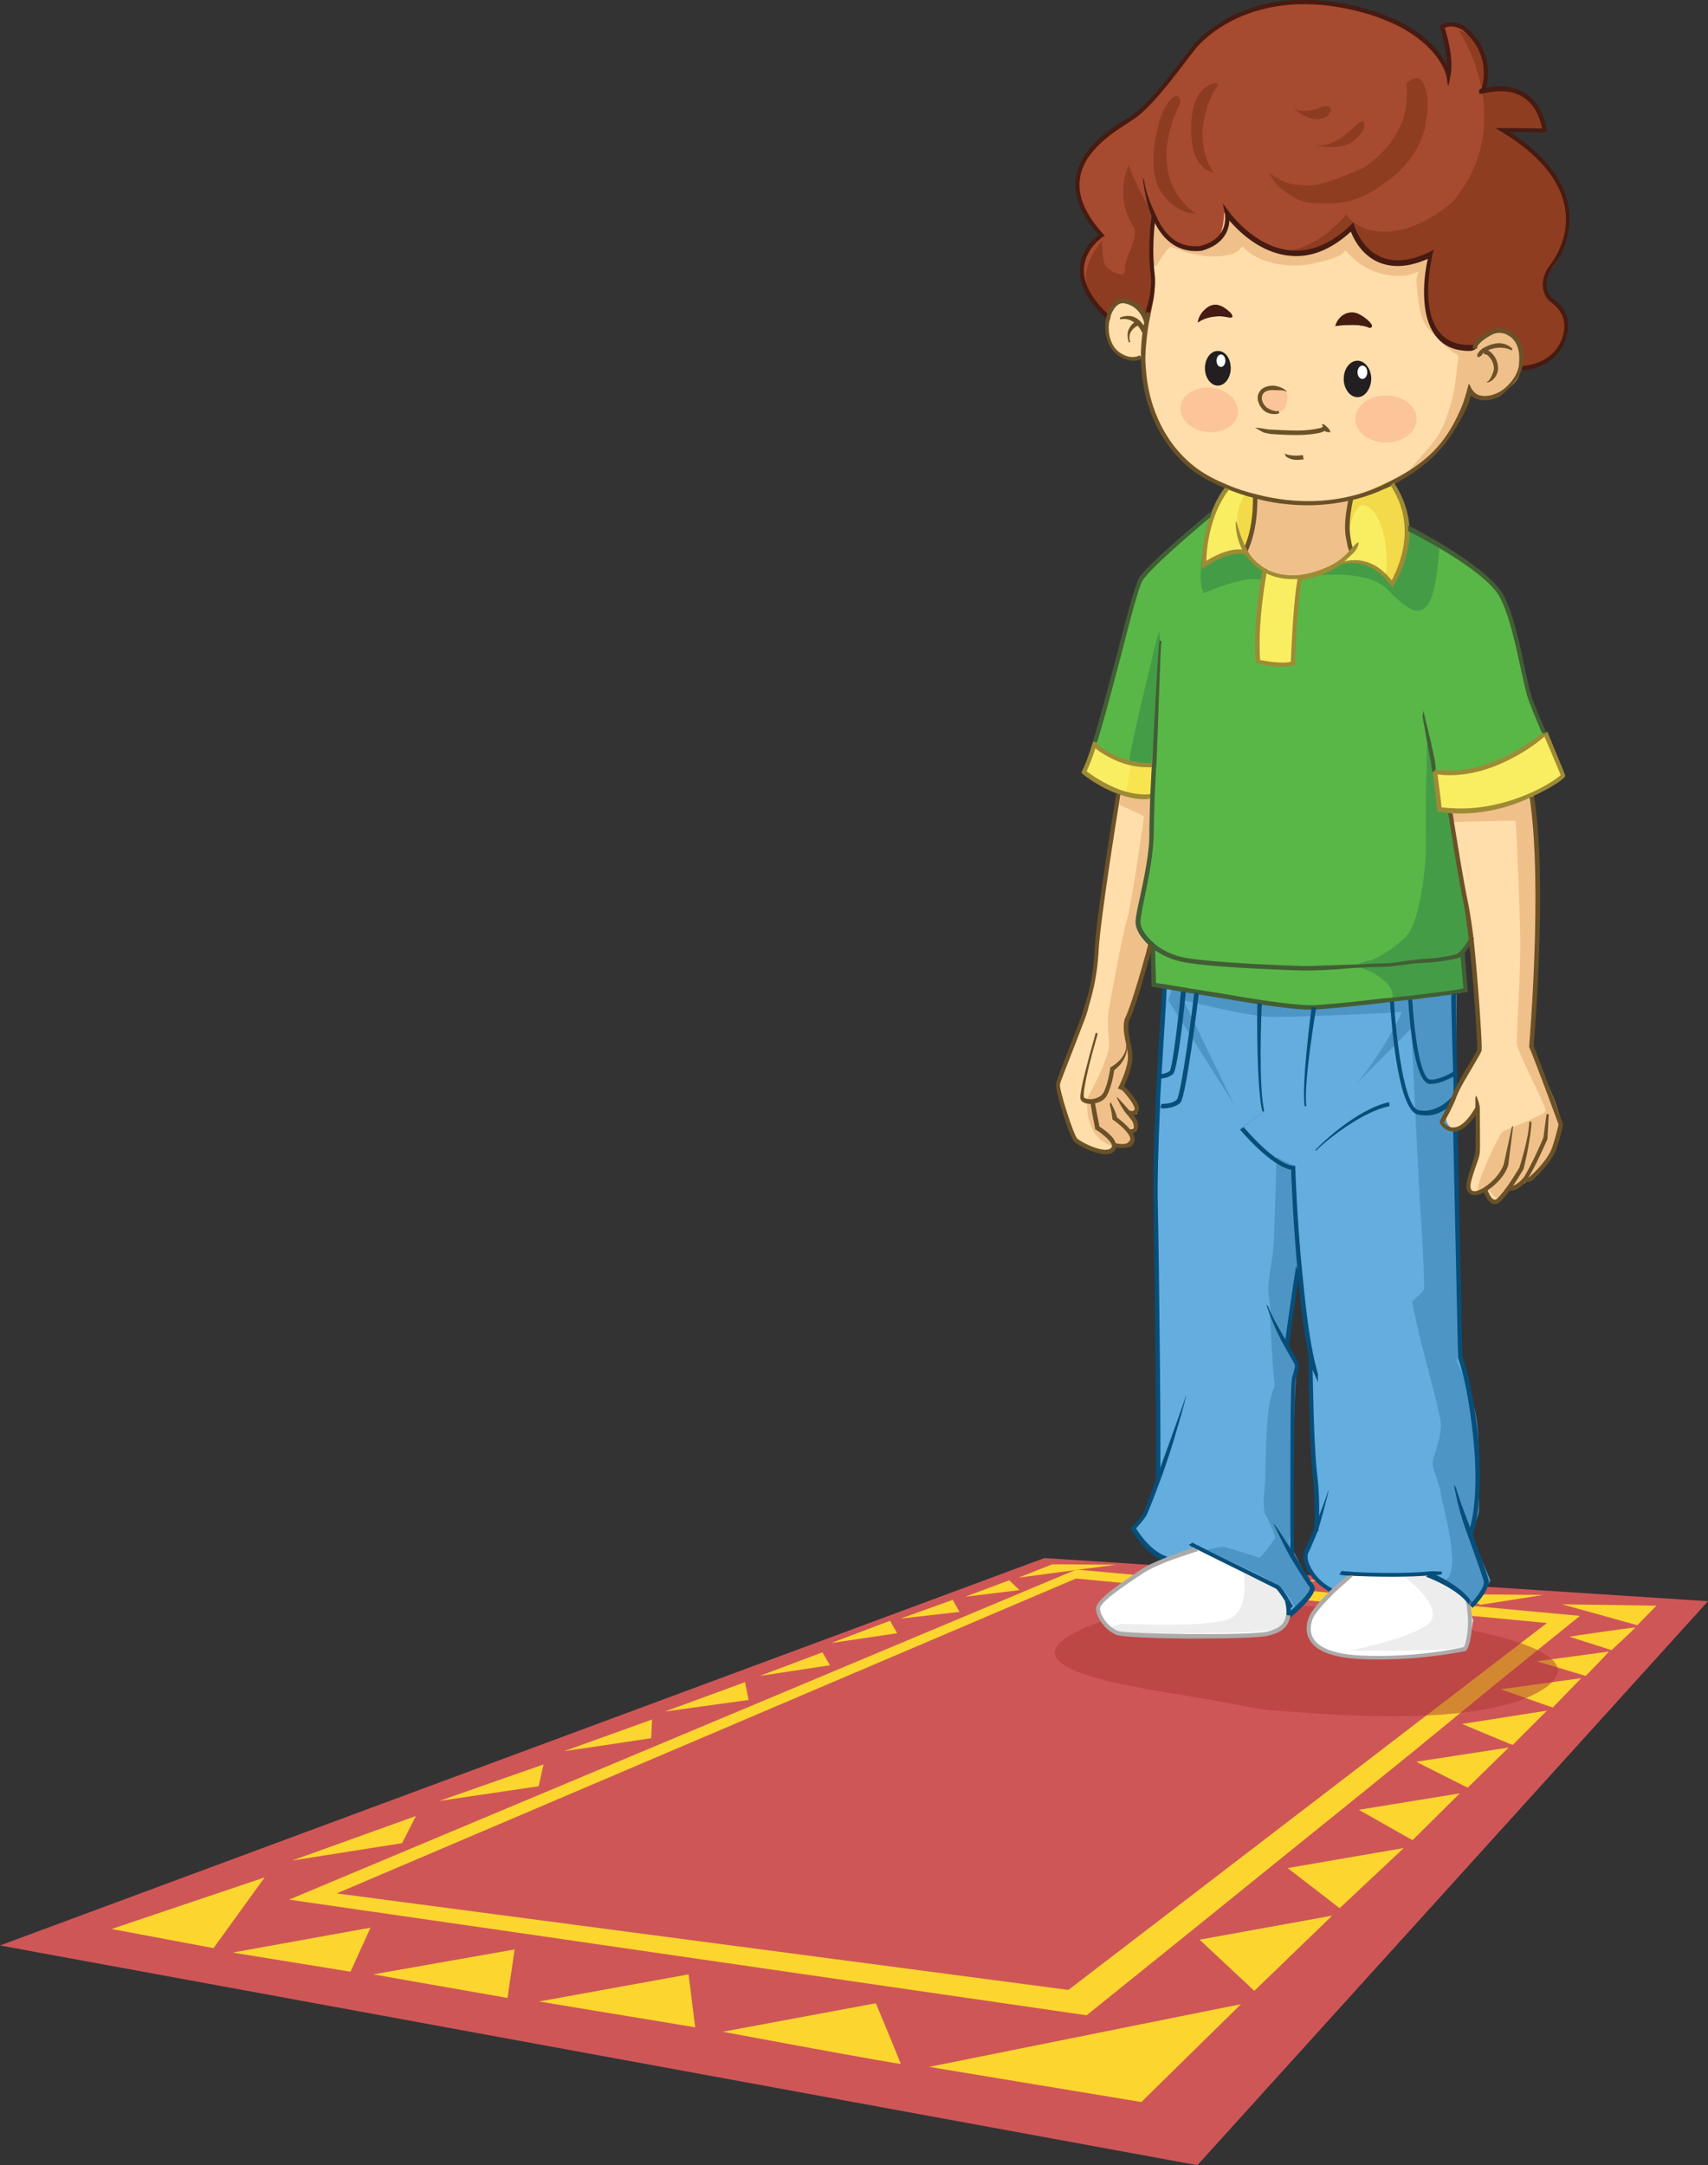 <?xml version="1.0" encoding="utf-8"?>
<!-- Generator: Adobe Illustrator 21.1.0, SVG Export Plug-In . SVG Version: 6.00 Build 0)  -->
<svg version="1.1" id="Layer_1" xmlns="http://www.w3.org/2000/svg" xmlns:xlink="http://www.w3.org/1999/xlink" x="0px" y="0px"
	 viewBox="0 0 384 486.8" style="enable-background:new 0 0 384 486.8;" xml:space="preserve">
<rect x="0" y="0" width="384" height="486.8" fill="#333333" stroke="none"/>
<style type="text/css">
	.st0{fill:#CF5657;}
	.st1{fill:#FCD62F;}
	.st2{opacity:0.5;}
	.st3{fill:#AC3734;}
	.st4{fill:#A64A30;}
	.st5{fill:#FFDEAB;}
	.st6{fill:#63ADDF;}
	.st7{fill:#59B747;}
	.st8{fill:#F9EE62;}
	.st9{fill:#FFFFFF;}
	.st10{fill:#461B12;}
	.st11{fill:#231F20;}
	.st12{fill:#F2DA4A;}
	.st13{fill:#8E3D21;}
	.st14{fill:none;stroke:#8E3D21;stroke-miterlimit:10;}
	.st15{fill:#8E3C21;}
	.st16{fill:#449D46;}
	.st17{fill:#F7E44F;}
	.st18{fill:#F0C08B;}
	.st19{fill:#4D95C4;}
	.st20{fill:#EEEDED;}
	.st21{fill:#FBC599;}
	.st22{fill:#6B5127;}
	.st23{fill:#9E8B35;}
	.st24{fill:#425E35;}
	.st25{fill:#074E7A;}
	.st26{fill:#ADAAAA;}
</style>
<g>
	<g>
		<g>
			<g id="XMLID_80_">
				<g>
					<path class="st0" d="M0,437.4l234.8-87.1L384,360L269.2,486.8L0,437.4z"/>
					<polygon class="st1" points="372.4,361 368.1,365.4 351.2,360.7 					"/>
					<path class="st1" d="M367.6,365.9c0.3,0-5.3,5.1-5.3,5.1l-9.4-3C352.8,367.9,367.2,365.9,367.6,365.9z"/>
					<path class="st1" d="M361.7,371.3c0.3-0.1-5.2,5.5-5.2,5.5l-11-3.3C345.5,373.5,361.4,371.4,361.7,371.3z"/>
					<polygon class="st1" points="355.5,377.3 349.1,383.9 348.2,383.6 337.4,379.8 					"/>
					<polygon class="st1" points="347.8,384.6 340.1,392.3 339.5,392.1 328.7,387.6 					"/>
					<polygon class="st0" points="347.8,364.9 240.2,447.4 75.7,425.7 241.9,354.9 					"/>
					<polygon class="st1" points="346.9,358.6 332.9,360.8 326.2,358.4 					"/>
					<polygon class="st1" points="339.2,392.9 330,401.9 329.1,401.5 318.4,396.1 					"/>
					<polygon class="st1" points="328.2,403.2 317.6,413.7 316.8,413.3 305.5,406.9 					"/>
					<polygon class="st1" points="320.9,356.9 307.4,358.4 301.3,356 					"/>
					<polygon class="st1" points="315.6,415.5 301.2,429 300.9,428.8 289.5,420 					"/>
					<polygon class="st1" points="299.5,430.7 282,447.6 269.7,436.1 					"/>
					<path class="st1" d="M278.9,354.9l18,0.4c-2.5,0.3-12.2,1.5-12.2,1.5L278.9,354.9z"/>
					<polygon class="st1" points="279,450.6 256.6,472.6 208.9,464.7 245.2,457.4 					"/>
					<path class="st1" d="M256.6,352.7l16.9,1.1c-0.5,0-8.1,0.8-11,1h0l-1.6-0.1L256.6,352.7z"/>
					<path class="st1" d="M260.8,354.7l1.6,0.1c-0.7,0-1.1,0.1-1.1,0.1L260.8,354.7z"/>
					<path class="st1" d="M236.6,351.7l14.3,0.1c-0.2,0-4.1,0.6-8.6,1.1l-0.3,0l-0.2,0.1c0,0,0,0,0,0c-6,0.8-12.8,1.7-12.8,1.7
						L236.6,351.7z"/>
					<polygon class="st1" points="226.9,355.3 229.2,357.5 217,359 					"/>
					<polygon class="st1" points="214.2,359.7 215.7,362.4 202.5,363.9 					"/>
					<path class="st1" d="M202.5,464c0.1,0.3-40-7.2-40-7.2l34.4-6.4C196.9,450.3,202.4,463.6,202.5,464z"/>
					<polygon class="st1" points="200.1,364.4 201.7,367.2 186.9,369.4 					"/>
					<polygon class="st1" points="184.9,371.5 186.6,374.4 170.8,376.8 					"/>
					<polygon class="st1" points="149.5,384.8 167.5,378.2 168.3,382.2 					"/>
					<polygon class="st1" points="154.8,443.9 156.3,455.8 121.2,450 					"/>
					<path class="st1" d="M146.6,386.6l-0.2,4.2c0,0-19.2,2.9-19.5,2.9L146.6,386.6z"/>
					<polygon class="st1" points="122.2,396.7 121.1,401.6 98.8,404.9 					"/>
					<polygon class="st1" points="115.7,438.3 114.1,449.2 83.9,443.9 					"/>
					<polygon class="st1" points="93.5,408.3 90.4,414.4 65.7,418.3 					"/>
					<polygon class="st1" points="83.3,433.4 78.8,443.3 52.3,439 					"/>
					<path class="st1" d="M65,427.1L241.7,353c0,0,0,0,0,0c0.2,0,0.3,0,0.5-0.1l18.6,1.7l0.5,0.2c0,0,0.4,0,1.1-0.1h0l92.8,8.6
						l-18.8,15.2L317,394.4L303.9,405l-16.1,13l-19.8,16l-23.7,19.1l-128.1-18.6l-32.5-4.7L65,427.1z M241.9,354.9L75.7,425.7
						l164.5,21.7l107.6-82.5L241.9,354.9z"/>
					<polygon class="st1" points="59.5,422.1 48,438 25.1,433.7 					"/>
				</g>
			</g>
		</g>
		<g class="st2">
			<g>
				<path class="st3" d="M326.5,365.6c1.2,0.5,34.3,5.4,20.3,14.3c-14,8.8-48.8,5.4-57.4,4.9c-8.6-0.5-8-1.2-23.6-3.7
					c-15.6-2.5-43.9-7.2-18.4-16.5c23.9-8.7,56.9-1.6,60.8-2.2C312,361.8,323.1,364.1,326.5,365.6z"/>
			</g>
		</g>
	</g>
	<g>
		<g>
			<path class="st4" d="M335.1,75c-0.7,0.4-3.3,1.8-3.5,3.3c-15.8,1.4-10-21-10-21c-14.1,6.7-17.8-6.2-17.8-6.2
				C288.5,66,275.8,48,275.8,48s1.3,5.9-5.9,7.9c-5.5,0.6-8.6-3-10.4-6.9c-0.4,2.4-0.8,8.2-0.2,12.7c0.4,3.2-0.5,6.6-1.1,8.5l0,0
				c0,0.2-0.2,0.9-0.4,2.1c-0.2-0.8-1.2-4-4.8-4.6c-1.9-0.3-3.3,1.5-3.8,3.8C236.6,60,247.6,53,247.6,53
				c-13.4-14.7,1.5-23.1,6.5-26.3c5.1-3.1,11.4-12.5,14.5-16.3c3.1-3.8,14.6-13.2,34.7-8.8C323.6,6.1,325.5,17,325.5,17
				c0.9-4.2-1.4-10.9-1.4-10.9s1.7-1.6,4.9,0.2c7.5,6,4.4,14,4.4,14l0,0.1c12.8-3,13.9,8.9,13.9,8.9c-2.8-0.1-9.4-0.1-9.4-0.1
				c21.1,12.8,14,26.6,11.1,30.3c-2.8,3.7-1.6,6.7-0.3,7.8c1.3,1.1,4.5,3.3,2.9,8.6c-2.1,6.4-9,6.8-9.6,6.8l-0.3-0.1
				c0.1-0.2,0.1-0.5,0.1-0.8c0.3-2.8-0.2-5.9-3.1-7.1C337.7,74.3,336.3,74.3,335.1,75z"/>
		</g>
		<g id="XMLID_70_">
			<g>
				<g>
					<g>
						<path class="st5" d="M349.4,258.1c-1,2.9-4.4,6.2-5.5,7.1l-0.7-0.5c-1.5,2.3-3.4,2.7-3.8,2.5l-0.3-0.2c-1.1,1.6-2.3,3-2.9,3.2
							c-1.4,0.4-2.3-2.2-2.5-2.8c-2.4,1.5-3.7,0.8-3.6-1c0.1-2.1,2-5.8,2.1-7.6c0.1-1.2,0-6.6,0-9.7c-2.1,3.5-3.9,4.7-5.2,4.8
							c-1.8,0.1-2.9-1.4-2.9-1.6c0-0.3,1.2-2,2.2-4.4c0.2-0.4,0.4-0.9,0.6-1.4c0.1-0.2,0.2-0.5,0.3-0.8c1.5-3.2,5.2-8.8,5.4-9.7
							c0.2-0.7-0.8-15.2-1.8-25c-0.3-3.1-0.7-5.7-1-7.3c-1.4-6.7-3.6-21.1-3.6-21.1l0-0.3c7.3,0.5,13.8-1.5,18.4-3.6l0.1,0.2
							c3.1,20.1-0.4,56.3-0.4,56.3c1.3,3.2,6.6,17.6,6.6,17.6S350.5,254.8,349.4,258.1z"/>
					</g>
				</g>
				<g>
					<g>
						<path class="st6" d="M331.6,323c1.7,15.5-1,21.6-1,21.6l-0.3,0.1c1.8,4.8,3.6,9.8,3.8,10.8c0.3,2-3.3,5.6-3.3,5.6l-0.5,0.1
							c0-0.5-0.1-1-0.3-1.5c-3-3.5-8.5-5.6-8.5-5.6l0-0.3c-5,0.5-13.4,0.3-17.6,0.1c-0.4,0.4-2.3,2-4.3,3.9l-0.2-0.2
							c-4.8-2.5-6.6-7.1-5.6-8.9c0.4-0.7,1.2-2.6,2.1-4.8c0.1-1.4,0.4-6.4-0.3-12.4c-0.8-7.1-1-24.6-1-24.6l0.5-0.1
							c-1.3-5.1-2.2-12.8-2.9-20.4c-1.1-12.1-1.6-23.9-1.6-23.9c-4.4-0.3-11.5-8.9-11.5-8.9l5.1-3.7c-1.3-5.5-1.1-23.2-1-24.6
							c4.6,0.7,9.7,1.3,12.2,1.2c4.4-0.2,11.3-1,15.3-1.4c0.6,0,1.3-0.1,2.2-0.2l0,0.6c0,0,1.3,23.8,5.9,24.7c4.6,1,7.1-2.3,7.1-2.3
							l0.4,0.2c-1,2.3-2.2,4.1-2.2,4.4c0,0.2,1.1,1.7,2.9,1.6c0.2,9,1.1,51.3,1.1,51.3S330.3,310.2,331.6,323z"/>
					</g>
				</g>
				<g>
					<g>
						<path class="st5" d="M269.3,72.5c2.7-1.9,6.1-1.3,6.1-1.3c2,0.4,1.7-0.1,1.4-0.7c-1.2-1.2-3.1-2.8-5.3-1.4
							C269.4,70.6,269.3,72.5,269.3,72.5z M331.7,78.3c0.2-1.5,2.8-2.9,3.5-3.3c1.2-0.7,2.6-0.7,3.8-0.1c2.9,1.3,3.4,4.3,3.1,7.1
							c0,0.3-0.1,0.5-0.1,0.8c-0.5,2-1.7,3.5-3.3,4.9c-1.6,1.4-4.3,2.3-6.3,1.6c-0.8-0.3-1.4-0.7-1.8-1.5l-0.3,0
							c-0.3,2.1-1.1,4.2-2.1,6.1c-2.2,3.8-5.7,7.5-9,10.4c-1.9,1.6-4,3.1-6.2,4.3c-0.9,0.5-1.9,1-2.8,1.4c-2.1,0.9-4.2,1.6-6.4,2.1
							c-7,1.6-14.5,1.4-21.5-0.5c-2-0.5-4-1.2-5.9-2c-1.5-0.6-2.9-1.3-4.4-2c-8.7-4.7-13.8-14.1-14.7-23.7c-0.1-1.3-0.2-2.5-0.2-3.7
							c0-3.2,0.4-6,0.8-7.9c0.2-1.1,0.4-1.9,0.4-2.1l0,0c0.6-1.9,1.5-5.3,1.1-8.5c-0.6-4.5-0.2-10.4,0.2-12.7
							c1.7,3.9,4.8,7.5,10.4,6.9c7.2-1.9,5.9-7.9,5.9-7.9s12.7,18,28.1,3.1c0,0,3.7,12.9,17.8,6.2C321.7,57.3,315.9,79.7,331.7,78.3
							z M307.9,73.7c1.7-0.1-0.9-2.5-2.7-3.2c-1.8-0.7-4.2,0.1-5,2.8C300.3,73.3,305.3,72.5,307.9,73.7z M307.7,85.1
							c0-2-1.2-3.6-2.6-3.6c-1.4,0-2.6,1.6-2.6,3.6c0,2,1.2,3.6,2.6,3.6C306.6,88.8,307.7,87.2,307.7,85.1z M276.2,82.7
							c0-1.9-1.1-3.5-2.5-3.5c-1.4,0-2.5,1.5-2.5,3.5c0,1.9,1.1,3.5,2.5,3.5C275.1,86.2,276.2,84.6,276.2,82.7z"/>
					</g>
				</g>
				<g>
					<g>
						<path class="st5" d="M245.7,247.9c-0.1,0.3,1,5.7,1,5.7s3.5,2.2,3.8,3.9c0.1,0.4,0,0.7-0.3,1c-1.7,1.7-7.2-1.1-8.3-2.1
							c-1-0.9-4.2-11.4-4-12.6c0.2-1.2,5.8-14.9,6.1-16.2c0.3-1.4,2.2-6.1,2.6-13.9c0.4-7.3,4.5-32.7,5-35.5
							c2.3,0.8,4.8,1.3,7.3,0.9c-0.1,3.5-0.2,6.3-0.2,7.9c0.1,7.5-3.1,17.7-3.1,20.4c0,1.4,1.1,3.3,3.1,5c-0.3,0.6-3.6,13.8-5.5,17
							c-0.4,2,0.1,3.9,0.4,5.8l-0.8,0.1c0.1,3.3-2.9,5.2-2.9,5.2s-0.5,3.9-1.7,5.8c-0.6,0.9-1.7,1.4-2.7,1.5L245.7,247.9z"/>
					</g>
				</g>
				<g>
					<g>
						<path class="st7" d="M347.1,165.2c0,0-11.8,10.5-24.6,8.4c0.5,3.8,1,8.5,1,8.5c0.9,0.1,1.8,0.2,2.6,0.3l0,0.3
							c0,0,2.2,14.4,3.6,21.1c0.3,1.6,0.7,4.2,1,7.3c-0.1,0.2-0.4,0.8-0.8,1.3c-0.3,0.4-0.7,1.1-1.3,1.8c-0.3,0.4-0.8,0.8-1.2,0.9
							c-1.1,0.4-5.1,1-7.8,1.1c-2.7,0.1-6.3,0.9-9.2,0.9c-2.9,0-14.6,0.7-17.6,0.6c-3-0.1-19.5-0.6-26.5-1.8c-2.9-0.5-5.3-1.7-7.1-3
							c-0.2-0.2-0.5-0.4-0.7-0.6c-2-1.7-3.1-3.6-3.1-5c0-2.6,3.2-12.9,3.1-20.4c0-1.6,0.1-4.4,0.2-7.9c0.1-2.1,0.2-4.5,0.3-7.1h0
							c-6.9,0.6-12.2-3.6-13.3-4.5c0.1-0.2,0.1-0.4,0.2-0.6c3.8-12.2,8.7-33.9,10.4-36.6c2.1-3.3,15.5-14.3,15.8-14.5l0.4,0.2
							c-1.1,2.8-2,6.6-2,11.2c0,0,5.9-4.2,9.7-2.7l0,0c0.9,1.4,2.1,2.7,4,3.7c-0.3,1.3-2.3,11.8-1.6,20.7c0,0,5.3,1.3,7.8,0.4
							c0,0,0.7-15.9,1.7-19.5v-0.1c2.8-0.3,5.6-1.2,8-2.6l0.2,0.3c0.8-0.4,7-3.6,12.5,3.9c0,0,3.6-5.5,3.4-12.5l0.3,0
							c0,0,16.8,8.5,20.8,15c3.6,6.5,5.2,19.5,6.7,23.6c0.6,1.6,1.8,4.5,3.1,7.6c0,0,0,0.1,0.1,0.2L347.1,165.2z"/>
					</g>
				</g>
				<g>
					<g>
						<path class="st6" d="M266.1,222.5c-0.1,1.8-1.9,17.9-2.8,18.7c-1,0.8-2.5,0.8-2.5,0.8h-0.1c0.5-9.6,1-17.9,1.2-20.2
							C263,222,264.5,222.2,266.1,222.5z"/>
					</g>
				</g>
				<g>
					<g>
						<path class="st8" d="M251.7,178.1c-4.6-1.6-8.1-4.5-8.1-4.5c0.7-1.3,1.5-3.5,2.4-6.2c1.1,1,6.4,5.2,13.3,4.5h0
							c-0.1,2.5-0.2,4.9-0.3,7.1C256.5,179.4,254,178.9,251.7,178.1z"/>
					</g>
				</g>
				<g>
					<g>
						<path class="st6" d="M260.8,242c0,0,1.5,0,2.5-0.8c0.9-0.8,2.6-16.8,2.8-18.7c1,0.2,2,0.3,3,0.5c-0.2,1.9-3,23.4-4.1,24.6
							c-1.1,1.3-3.9,1.1-3.9,1.1l-0.5,0C260.5,246.4,260.6,244.2,260.8,242L260.8,242z"/>
					</g>
				</g>
				<g>
					<g>
						<path class="st7" d="M261.9,221.8c-1.5-0.2-2.5-0.4-2.5-0.4s-0.2-7.9-0.2-8.2l0.2-0.3c1.8,1.4,4.2,2.6,7.1,3
							c6.9,1.2,23.5,1.8,26.5,1.8c3,0.1,14.7-0.6,17.6-0.6c2.9,0,6.5-0.9,9.2-0.9c2.7-0.1,6.6-0.7,7.8-1.1c0.4-0.1,0.9-0.5,1.2-0.9
							l0.7,8.4c0,0,0,0-1.3,0.2c-0.2,0-0.6,0.1-1.2,0.2c-2.1,0.3-6.3,0.9-10.1,1.3c-1.5,0.2-2.8,0.3-4,0.5c-0.9,0.1-1.6,0.2-2.2,0.2
							c-4,0.4-10.9,1.2-15.3,1.4c-2.5,0.1-7.6-0.5-12.2-1.2c-3.3-0.5-6.3-1-7.9-1.3c-1.4-0.2-3.7-0.6-6.2-1c-1-0.2-2-0.3-3-0.5
							C264.5,222.2,263,222,261.9,221.8z"/>
					</g>
				</g>
				<g>
					<g>
						<path class="st5" d="M252,244.3c1,1,3.9,4.2,3.5,5.3c-0.3,0.8-1,0.8-1.6,0.6c0.4,0.4,0.7,0.8,0.9,1.1c0.8,1,1.3,3.5-0.9,2.9
							l-0.1,0.1c0.6,0.7,0.9,1.4,0.8,1.9c-0.3,1.8-2.7,1.5-3.9,1.2h0c-0.3-1.7-3.8-3.9-3.8-3.9s-1.1-5.4-1-5.7l0-0.1
							c1-0.1,2.2-0.6,2.7-1.5c1.1-1.9,1.7-5.8,1.7-5.8s3-1.9,2.9-5.2l0.8-0.1c0.2,0.8,0.3,1.7,0.3,2.5
							C254,239.7,252.6,243.1,252,244.3z"/>
					</g>
				</g>
				<g>
					<g>
						<path class="st9" d="M289.7,363.2c-0.3,2.3-1.9,3.4-4.4,4.1c-3.5,0.9-31.7,0.8-34-0.1c-2.3-0.9-4.3-3.6-4.4-5.4
							c-0.1-1.8,5.6-5.6,9.6-8.2c1.5-1,3.7-2,5.8-2.8c3.6-1.4,7.1-2.5,7.1-2.5l0.1-0.2c4.5,2.4,16.9,8.3,17.7,8.8
							c0.6,0.4,1.5,1.8,2.2,3v0C289.7,361.2,289.8,362.3,289.7,363.2z"/>
					</g>
				</g>
				<g>
					<g>
						<path class="st5" d="M284.4,128.1c-1.8-1-3.1-2.4-4-3.7c-0.2-0.2-0.3-0.5-0.4-0.7c1.8-3.8,2.1-7.8,2.1-12l0-0.1
							c7,1.8,14.5,2.1,21.5,0.5l0,0.2c-0.5,2.7-1.1,5.9-0.6,8.6c0.2,0.9,0.3,2.3,0.8,3.1l0,0c-1,1.2-2.3,2.2-3.7,3.1
							c-2.4,1.4-5.2,2.3-8,2.6c-2.8,0.3-5.5-0.1-7.8-1.4C284.4,128.1,284.4,128.1,284.4,128.1z"/>
					</g>
				</g>
				<g>
					<g>
						<path class="st6" d="M269.4,348.3c0,0-3.5,1-7.1,2.5l0-0.1c-4.5-1.5-7.4-6.9-7.4-6.9s1.5-1.3,2.5-3c0.4-0.6,1.6-3.9,3.1-8
							c0.3-3.1-0.2-47.2-0.5-62.3c-0.1-5.6,0.1-13.7,0.5-21.7l0.5,0c0,0,2.8,0.2,3.9-1.1c1.1-1.3,3.9-22.7,4.1-24.6
							c2.5,0.4,4.9,0.8,6.2,1c1.6,0.3,4.6,0.8,7.9,1.3c-0.1,1.3-0.2,19,1,24.6l-5.1,3.7c0,0,7.1,8.6,11.5,8.9c0,0,0.4,11.8,1.6,23.9
							l-0.6,0c-0.7,3.6-2.3,16-2.3,16l-0.1,0c1.1,2,2.1,3.6,2.2,3.9c0.3,0.8,0.2,1.1-0.5,3.5c-0.7,2.3-0.3,38.2-0.4,40.3
							c1.8,2.9,3.6,5.7,4.2,6.4c1.2,1.3-4,5.7-5.1,6.6c0.1-0.9,0-2-0.3-3.3v0c-0.7-1.2-1.7-2.6-2.2-3c-0.8-0.5-13.2-6.5-17.7-8.8
							L269.4,348.3z"/>
					</g>
				</g>
				<g>
					<g>
						<path class="st9" d="M330.3,361.2c0.7,4.8-0.4,9-1,9.3c-0.7,0.3-11.2,2.6-23.6,2c-12.4-0.7-12.2-6.1-10.9-9.1
							c0.6-1.4,2.8-3.7,4.8-5.7c2-1.9,3.9-3.6,4.3-3.9c4.2,0.2,12.6,0.4,17.6-0.1l0,0.3c0,0,5.4,2.1,8.5,5.6
							C330.1,360.2,330.2,360.7,330.3,361.2z"/>
					</g>
				</g>
				<g>
					<g>
						<path class="st8" d="M270.7,127.1c0-4.6,0.9-8.3,2-11.2c1.3-3.5,3-5.7,3.5-6.3c1.9,0.8,3.9,1.5,5.9,2l0,0.1
							c0,4.2-0.4,8.2-2.1,12c0.1,0.2,0.3,0.5,0.4,0.7l0,0C276.6,122.9,270.7,127.1,270.7,127.1z"/>
					</g>
				</g>
				<g>
					<g>
						<path class="st8" d="M347.4,165.1c1.9,4.6,3.9,9.3,3.9,9.5c0,0.2-2.6,2.2-6.7,4.1c-4.6,2.1-11.1,4.1-18.4,3.6
							c-0.8,0-1.7-0.1-2.6-0.3c0,0-0.5-4.7-1-8.5c12.8,2.1,24.6-8.4,24.6-8.4L347.4,165.1z"/>
					</g>
				</g>
				<g>
					<g>
						<path class="st6" d="M327.2,241.2c0,2.1,0.1,3.8,0.1,4.5c-0.1,0.3-0.2,0.5-0.3,0.8c-0.2,0.5-0.4,1-0.6,1.4l-0.4-0.2
							c0,0-2.5,3.3-7.1,2.3c-4.6-1-5.9-24.7-5.9-24.7l0-0.6c1.2-0.1,2.6-0.3,4-0.5v0c0,0,1,17.8,4.3,18.8
							C323.4,243.4,326.6,241.6,327.2,241.2z"/>
					</g>
				</g>
				<g>
					<g>
						<path class="st6" d="M327,223c-0.1,0.6,0.1,11.6,0.2,18.2c-0.6,0.3-3.8,2.2-6,1.9c-3.3-1-4.3-18.8-4.3-18.8v0
							C320.7,223.8,324.9,223.3,327,223z"/>
					</g>
				</g>
				<g>
					<g>
						<path class="st8" d="M303.9,123.9L303.9,123.9c-0.5-0.8-0.7-2.2-0.9-3.1c-0.5-2.7,0-5.9,0.6-8.6l0-0.2
							c2.2-0.5,4.3-1.2,6.4-2.1c0.9-0.4,1.9-0.9,2.8-1.4c2.5,3.5,3.4,7.1,3.5,10.3c0.2,7-3.4,12.5-3.4,12.5
							c-5.5-7.6-11.7-4.4-12.5-3.9l-0.2-0.3C301.6,126.1,302.9,125.1,303.9,123.9z"/>
					</g>
				</g>
				<g>
					<g>
						<path class="st10" d="M305.2,70.5c1.7,0.7,4.4,3.1,2.7,3.2c-2.6-1.2-7.7-0.4-7.7-0.4C301.1,70.6,303.5,69.8,305.2,70.5z"/>
					</g>
				</g>
				<g>
					<g>
						<path class="st11" d="M305.2,81.5c1.4,0,2.6,1.6,2.6,3.6c0,2-1.2,3.6-2.6,3.6c-1.4,0-2.6-1.6-2.6-3.6
							C302.6,83.1,303.7,81.5,305.2,81.5z"/>
					</g>
				</g>
				<g>
					<g>
						<path class="st8" d="M292.2,129.6L292.2,129.6c-1,3.6-1.7,19.5-1.7,19.5c-2.5,0.9-7.8-0.4-7.8-0.4c-0.7-8.9,1.4-19.4,1.6-20.7
							c0,0,0.1,0.1,0.1,0.1C286.7,129.4,289.5,129.9,292.2,129.6z"/>
					</g>
				</g>
				<g>
					<g>
						<path class="st10" d="M276.8,70.5c0.4,0.7,0.7,1.2-1.4,0.7c0,0-3.4-0.6-6.1,1.3c0,0,0.1-1.9,2.2-3.4
							C273.6,67.6,275.6,69.3,276.8,70.5z"/>
					</g>
				</g>
				<g>
					<g>
						<path class="st11" d="M273.8,79.3c1.4,0,2.5,1.5,2.5,3.5c0,1.9-1.1,3.5-2.5,3.5c-1.4,0-2.5-1.6-2.5-3.5
							C271.3,80.8,272.4,79.3,273.8,79.3z"/>
					</g>
				</g>
				<g>
					<g>
						<path class="st5" d="M249.2,71.5c0.5-2.4,1.9-4.2,3.8-3.8c3.5,0.6,4.5,3.7,4.8,4.6c-0.3,1.8-0.8,4.7-0.8,7.9h-0.3
							c-0.3,0.3-2.3,1.3-5-0.5C249.2,77.9,248.6,74.3,249.2,71.5z"/>
					</g>
				</g>
				<g>
					<path class="st12" d="M303,120.2c0.2-0.5,1.3-7.2,3.8-6.6c2.5,0.6,5.6,5.9,4.8,15.5l-0.1,1.2l1.4,0.8c0,0,3.9-4.7,3.4-12.3
						c-0.8-6.2-4.4-10.5-4.4-10.5s-5.8,3-8.7,3.6L303,120.2z"/>
				</g>
				<g>
					<path class="st12" d="M279.7,111.5c0,0-2.8,4.2-1,8.9c1.2,3.3,1.4,3.3,1.6,3c0.2-0.3,1.1-1.7,1.3-2.1c0.2-0.4,0.6-9.1,0.6-9.1"
						/>
				</g>
			</g>
		</g>
		<path class="st13" d="M317.1,18.5c0,7.9-4.1,16.7-11.3,20.6c-5.3,2.9-14.5,3.6-19.9,0.9c2.1,2.4,4.7,4.9,8,5.5
			c3.5,0.7,7.5-0.6,10.9-1.5c7.3-1.9,13.5-7.6,15.5-15c0.7-2.8,1.5-14.3-3.6-9.6"/>
		<path class="st13" d="M328,6.8c0,0,13.8,20.7-1.5,38.7c-11.5,9.6-21.1,7.1-23.8,2.7c0,0-7.3,9-15.1,8.1c0,0,9.8,3.8,16-5.5
			c0,0,7.1,14,18.8,5.6c0,0-7.3,20.8,8.8,22.2c0.8-0.1,2.3-4.9,7.8-3.7c3,0.8,3.5,3.8,3.2,7.5c0,0,5.8-0.5,8.7-4.9
			c2.4-3.7,1.1-7.2-2.3-10.9c-2.4-2.6-0.6-5.2,0.6-6.5c1.2-1.3,7.3-12.8-0.5-21.7c-6.3-7-11.3-8.8-11.3-8.8l10-0.2
			c0,0-0.8-11.4-12.4-9.5l-1.1,0.7C333.9,20.5,336.1,9.3,328,6.8z"/>
		<path class="st14" d="M316.7,19c-0.2,0.2,2.5,10.7-9.8,19.1c-11.1,5-15,5.4-20.1,2.3c0,0,3.6,5.7,14.2,4.7
			c10.6-1.1,20.5-13.5,19.4-23.2C319.6,16.6,317.8,18.1,316.7,19z"/>
		<path class="st15" d="M295.9,32.6c-0.3,0,5.4,1.5,8.4-0.9c3.1-2.4,2.8-4.8,1.7-4.4C304.9,27.6,301,33.3,295.9,32.6z"/>
		<path class="st15" d="M290.9,24.4c-0.2-0.1,4.5,4.2,7.7,1.5c1.8-2.3-0.8-2.3-1.9-1.7C295.7,24.8,292.6,25.4,290.9,24.4z"/>
		<path class="st15" d="M273.1,20.2c0,0-6,9.8-0.3,18.6c-0.1-0.2-4.9-0.3-5-9.4c-0.1-9.1,4-10.6,5.6-10.7
			C274.5,18.7,273.1,20.2,273.1,20.2z"/>
		<path class="st15" d="M265.4,23.1c0,0-9,15.9,3.4,24.9c0,0-4.5,0.3-7.9-5.1c-3.4-5.4-0.6-17.2,1.9-20.1
			C265.4,20,265.4,23.1,265.4,23.1z"/>
		<path class="st15" d="M253.8,37.1c0,0-3.5,6.8,1.1,14c1.3,1.9-2.4,7.6-2,9.6c0.4,2.1-3.4,0.4-4.3-0.9c-0.9-1.3-0.8-5.7-0.8-5.7
			s-9.1,9.2,1.5,17.1c0.4-0.2,2.1-5.2,5.2-3.1c2.4,1.6,3.8,4.1,3.8,4.1s1.1-4.4,1.2-6.2c0.2-1.8-0.8-14.4,0.5-16.1
			C260,49.8,254.8,40.7,253.8,37.1z"/>
		<path class="st16" d="M271.5,119.4c0.2-0.5-2.9,9.6-0.9,14c0.6-0.3,9.4-4.1,12.8-3c0,0,1.3-1.8,1-2.3c-0.4-0.5-4-3.7-4-3.7
			s-5.2-0.5-8.5,1.9C270.8,127.1,269.9,122.9,271.5,119.4z"/>
		<path class="st16" d="M295.8,129.4c0,0,11.1-1.4,15.8,2.8c4.7,4.8,7.1,6.5,9.3,3.9c2.2-2.6,2.7-13,2.7-13l-7-3.9
			c0,0-0.1,8.6-4.1,11.7c0,0-5.7-6.2-10-4.6C298,128.1,295.8,129.4,295.8,129.4z"/>
		<path class="st16" d="M260.6,141.9c-0.1-0.3-6.6,26.4-6.7,29.1l4.9,1C258.8,171.9,261.6,144.5,260.6,141.9z"/>
		<path class="st17" d="M254.2,172.2l-1.1,6.5c0,0,5.9-0.1,6-0.1c0.1,0,0.2-6.1,0.2-6.1S255.9,171.8,254.2,172.2z"/>
		<path class="st18" d="M253.9,253.7c0,0,1.2,0,1.2-0.9c0-0.9-1.9-3.3-1.7-3c0.1,0.2,2.2,1.3,2.3,0.4c0.1-0.9-3.3-5.7-3.3-5.7
			s2.1-5.4,2-7.2c-0.1-1.8-1.3-5.8-1.3-5.8s5.6-17.7,5.7-18.7c0,0-3.8-1.9-2.9-5.5c2-7.9,3.2-28.2,3.2-28.8c0,0-5.2,1.3-7,0.1
			l-0.5,2.3l5.6,2.6c0,0-2.6,18.9-3.9,23.5c-1.3,4.6-3.4,16.8-4,19.8c-0.6,3,0.2,7.7,0,8.7c-0.7,4.1-4.8,11.3-4.8,11.3
			s-1.3,9.1,6,11c0,0,3.2-0.8,3.6-0.7c0.4,0.1,0.7-0.4,0.7-0.4s0-2.5-1.3-3"/>
		<path class="st18" d="M326.4,181.9l0.2,2.9c0,0,13.9-0.3,14.1-0.3s1,20,1.1,26.9c0.1,7-0.9,21.4-0.8,23.2
			c0.1,1.8,6.6,14.2,6.5,15.1c-0.1,1-8.7,4.1-9.6,4.7c-1,0.6-6.1,11.9-5.6,13.1c0.5,1.2,2.5,0.1,2.5,0.1s1.7,2.7,2.7,1.6
			c1-1.2,2.3-2.5,2.3-2.5s2.6,0,3.2-0.9c0.6-0.9,1.6-1.6,1.6-1.6s0.7,0.4,1.2-0.1c0.4-0.6,5.4-8.8,5.3-10.9
			c-0.1-2.2-2.1-7.4-3.7-10.6c-1.6-3.3-3-8.2-3-8.2s1.3-21.9,1.5-28.9c0.2-5.4-0.3-21.5-2.1-26.7
			C343.6,178.7,335.4,183.2,326.4,181.9z"/>
		<path class="st16" d="M320.8,167.6c0.1,0.3-0.4,13-0.2,20.3c0.2,7.3-1.5,18.6-3.9,21.9c-2.5,3.3-7.9,5.9-7.9,5.9s-3.5,0.9-3.3,1
			c0.2,0.1,0.8,1,0.8,1s7.1,2.5,6.8,6.4c-0.3,3.9,0.1,0.8,0.1,0.8l16.2-2.6l-0.3-7.8l1.7-3c0,0-1.4-10.8-1.6-11.6
			c-0.2-0.9-1.2-7.4-1.2-7.8c0-0.4-1.6-9.7-1.8-9.9c-0.2-0.2-2.7,0.3-2.5,0c0.1-0.2-2.1-15.9-2.1-15.9L320.8,167.6z"/>
		<g id="XMLID_69_">
			<g>
				<path class="st19" d="M295.9,226.5c8.4,0,31.6-3.4,31.6-3.4l-0.1,11.4l0,11.3c0,0.1-0.1,0.5-1.4,2.9c-2.7,4.5,1.7,5.6,1.7,5.6
					s-0.3,7.1-0.5,10.1c-0.1,3,0.4,21.5,0.7,26.1c0.3,4.5-0.3,15.7-0.3,15.7s3.6,7.3,4.4,13c0.8,5.7,0.5,19.3,0.5,20.4
					s-1.6,4.8-1.7,5.2c-0.1,0.4,4.3,10.5,4.3,10.5s-1.5,2.8-1.8,3.2s-2.7,2-2.7,2l-2.9-2.8l-2.7-2.3c0,0-3.2,2.1,0.2-0.3
					c3.4-2.4-1.1-17.7-1.3-19.4c-0.1-1.7-2.1-5.9-1.8-7.1c0.2-1.2,2.2-6,1.8-9.1c-0.5-3-4.7-18.9-4.7-18.9s-1.7-7.4-1.7-7.9
					c0-0.4,2.7-2.2,2.7-3.1c0-0.9-0.3-10-0.8-16.8c-0.5-6.8-2.1-41.9-2.1-41.7c0,0.2-8.6,8.8-12.3,12.5c4.7-5.3,10.7-16.3,10.1-16.1
					c-0.7,0.2-25.1,1.3-29.7,1.1c-4.7-0.1-19.3-3.7-19.3-3.7s10,20.8,11.4,23.5c-1.6-2.6-13.9-21.8-14.8-23.5l0.8-2.7l1.5,0.4
					C264.6,222.6,287.4,226.5,295.9,226.5z"/>
			</g>
			<g>
			</g>
		</g>
		<path class="st19" d="M287,260.2c0,0-0.5,19.2-0.8,21.4c-0.3,2.2-1.3,7.3-1,9.4c0.3,2.1,0.5,3.7,0.4,4.7c-0.1,1,0.6,13,0.9,14.8
			c0.3,1.9-0.8,1.9-1.4,7.3c-0.6,5.4-0.5,14.7-0.8,16.9c-0.3,2.2-0.2,5.3,0.2,5.8c0.4,0.5,2.3,4.8,2.2,5.2c-0.1,0.4-3.3,4.8-3.7,4.5
			c-0.4-0.2-7.3-2.3-7.6-2.4c-0.4-0.1-3.7,0.5-4.1,0.7c-0.4,0.1,14.8,6.3,17.1,8.8c2.2,2.5,3,4.9,3.2,4.6c0.2-0.3,3.7-4.6,3.7-4.6
			l-5.6-10.6l1-4.3l-0.1-9.6c0,0,0.4-22.1,0.9-23.7c0.5-1.6,0.1-2.2-0.1-2.6c-0.1-0.4-2.1-3.5-1.9-3.9c0.2-0.4,1.6-13.1,2.1-13.9
			c0.4-0.8,0.1-15.7,0-16.3c-0.1-0.6-0.4-10.2-0.4-10.2L287,260.2z"/>
		<path class="st20" d="M279.6,353.5c0,0.3,1.4,8.3-3.1,10.4c-4.5,2.1-23,1.2-23.8,1.2c-0.8,0-2.7,0.5-3,0.7
			c-0.3,0.2,2.4,1.3,2.7,1.3c0.3,0,34.5,0.7,36.3-1.3c1.8-1.9,1.5-6.8-0.5-8.4C286.2,355.9,279.6,353.5,279.6,353.5z"/>
		<path class="st20" d="M315.7,354.5c0.3,0.2,7.9,5.9,6.2,9.6c-1.6,3.6-18.5,7.1-18.6,7c-0.1-0.1,24.9,0.5,26.3-1.1
			c1.3-1.6,1.4-5.4,1.6-5.6c0.1-0.2-1.6-4.3-1.6-4.3s-4.9-4.7-6.7-5.4C321.1,353.9,315.7,354.5,315.7,354.5z"/>
		<path class="st18" d="M259.5,59.8c0.1,0.7,1.4-1.5,1.8-2.1c0.4-0.5,1.3-2,1.9-2.2c0.2,0,0.6,0.2,0.8,0.3c0.5,0.2,1,0.3,1.5,0.5
			c3.2,1.2,7.2,1.8,10.7,1c0.8-0.2,1.5-0.4,2.1-0.8c0.2-0.1,0.9-1.1,1-1.1c0.2,0,0.6,0.6,0.7,0.7c0.5,0.5,1.1,0.9,1.8,1.3
			c3.1,1.8,6.2,2.3,9.8,2.3c2.2,0,4.3-0.6,6.4-1.1c1.3-0.4,3.7-1,4.5-2.3c2.1,2.5,4.8,4.4,8,5.2c1.6,0.5,3.4,0.6,5.1,0.5
			c1.2-0.1,2.1-0.5,3.2-0.9c0,0.4-0.2,0.9-0.3,1.4c-0.1,0.9,0,1.7,0.1,2.6c0.2,1.9,0.4,4.1,1,6c0.6,2,2,3.4,3.5,4.9
			c0.7,0.8,1.5,1.5,2.4,2.2c0.4,0.3,0.8,0.7,1.2,1c0.4,0.3,0.9,0.3,1.1,0.8c0.2,0.5-0.1,1.5-0.2,2.1c-0.1,0.7-0.1,1.4-0.2,2.1
			c-0.3,2.8-0.8,5.5-1.7,8.2c-0.7,2.2-1.6,4.5-3,6.4c-0.7,0.9-1.4,1.9-2.2,2.7c-0.8,0.8-2.9,3.3-3.6,4.2c0.8-0.5,2.3-1.3,3-1.8
			c1.1-0.8,3-2.7,4-3.6c1.6-1.3,2.4-3.1,3.4-4.9c0.8-1.4,1.6-2.8,2.4-4.2c0.7-1.3,0.6-2.7,1-4c0.2,0.6,0.5,1.3,0.9,1.8
			c0.5,0.7,1.4,0.6,2.3,0.6c0.9,0,2.2,0,3-0.4c0.5-0.3,1-0.8,1.4-1.2c0.8-0.8,1.8-1.4,2.5-2.3c0.8-0.9,1.1-2.5,1.2-3.7
			c0.1-1.2,0.2-2.7,0-4c-0.4-2.4-2.4-3.5-4.8-3.3c-1.3,0.1-2.8,0.6-3.9,1.3c-1.2,0.7-1.3,1.1-1.8,2.3c-0.3,0.8-0.4,0.5-1.2,0.4
			c-0.7-0.1-1.4,0-2.1-0.3c-1.4-0.6-2.8-1.2-3.9-2.3c-0.9-1-1.9-1.8-2.4-3.1c-0.7-2.1-1.2-4.6-1.4-6.8c-0.2-1.8,0.1-4,0.5-5.8
			c0.2-0.8,0.5-1.5,0.6-2.2c0.1-0.3,0.3-1.1,0.1-1.1c0,0-6.2,2.6-9,2.3c-4-0.4-8.3-5.3-9.4-7.8c0,0-6.4,6.5-13.9,5.7
			c-7.4-0.8-14.2-9.5-14.2-9.5s0,7.8-4.4,8.3c-9,1-11.5-7.5-11.6-7.6C259.5,48.3,258.9,56.8,259.5,59.8z"/>
		<path class="st18" d="M282.4,111.7c0,0-0.7,7.6-2,10.4c-1.3,2.8-0.3,2.5-0.3,2.5s6.7,5.5,10.5,5.6c3.8,0.1,10.7-2.3,12.9-6.6
			l-0.4-5.5l0.4-6.1C303.6,112,289.2,114.5,282.4,111.7z"/>
		<ellipse class="st21" cx="311.6" cy="94.2" rx="6.9" ry="5.3"/>
		<ellipse transform="matrix(0.112 -0.994 0.994 0.112 149.768 352.002)" class="st21" cx="271.8" cy="92.2" rx="5" ry="6.5"/>
		<path class="st21" d="M287.9,87.5c-3.5-1.1-6.2,3-2.4,4.9c0.6,0.3,1.5,0.4,2.1,0.2c0.4-0.1,1.3-0.6,1.5-1.3
			c0.3-1.2,1.1-3.3-1.1-3.8"/>
		<g>
			<g>
				<path class="st10" d="M249.4,72.3c-0.2-0.2-0.4-0.3-0.5-0.5c-4.4-4-6.5-8-6.1-11.8c0.3-3.9,3-6.3,4.2-7.2
					c-4-4.5-5.7-8.8-5.1-12.9c1-6.9,8.2-11.3,11.7-13.4l0.4-0.3c3.8-2.3,8.3-8.3,11.7-12.7c1.1-1.4,2-2.6,2.7-3.5
					c1.2-1.4,12.4-13.9,35.2-8.9c15,3.3,20.1,10.1,21.7,13.6c0-3.8-1.5-8.4-1.6-8.5L323.6,6l0.2-0.2c0.1-0.1,2-1.8,5.5,0.1
					c7.7,6.2,4.7,14.5,4.6,14.6l-0.9-0.3c0.1-0.3,2.8-7.7-4.2-13.5c-2.2-1.2-3.5-0.7-4-0.4c0.5,1.4,2.1,7,1.3,10.8l-0.5,2.4
					l-0.4-2.4c0-0.1-2.2-10.7-21.7-15C281-2.8,270.2,9.3,269,10.7c-0.7,0.9-1.7,2.1-2.7,3.5c-3.4,4.4-8,10.5-11.9,12.9l-0.4,0.3
					c-3.3,2.1-10.3,6.3-11.2,12.7c-0.6,3.9,1.2,8.1,5.2,12.5l0.4,0.4l-0.5,0.3c0,0-3.8,2.5-4.2,6.8c-0.3,3.5,1.7,7.2,5.9,11
					c0.2,0.2-0.1-0.1,0.1,0L249.4,72.3z"/>
			</g>
			<g>
				<path class="st10" d="M258.2,71.7l-1,0c0-0.2,0-0.3,0.2-0.9l0.2-0.8c1-3.3,1.4-6,1.1-8.3c-0.6-4.5-0.2-10.4,0.2-12.9l0-0.1
					l0.9,0.1l0,0.2l0,0c-0.4,2.4-0.8,8.1-0.2,12.6c0.3,2.4-0.1,5.3-1.1,8.7l-0.2,0.8C258.3,71.4,258.2,71.6,258.2,71.7z"/>
			</g>
			<g>
				<path class="st10" d="M330.4,78.9c-3.2,0-5.7-1-7.4-3.1c-4.2-5-2.7-14.6-2-17.6c-4.3,1.9-8,2.1-11.2,0.7
					c-3.8-1.7-5.5-5.3-6.1-6.8c-4.4,4-9,5.9-13.7,5.4c-6.7-0.6-11.6-5.6-13.6-7.9c-0.1,2-1.1,5.4-6.3,6.8c-4.9,0.5-8.6-2-10.9-7.2
					c-1.1-2.4-1.8-5.4-2.2-8.7c0-0.1,0-0.2,0-0.2L257,40c-0.5,0.2,0.2,0.2,0.2,0.4c0.4,3.2,1.7,5.9,2.8,8.3c2.2,4.9,5.5,7.1,9.9,6.6
					c6.6-1.8,5.5-7,5.5-7.3l-0.5-2.3l1.4,1.9c0.1,0.1,5.7,8,13.9,8.7c4.6,0.4,9.1-1.5,13.5-5.7l0.6-0.6l0.2,0.8c0,0,1.5,5,5.8,6.9
					c3.1,1.4,6.9,1,11.2-1.1l0.9-0.5l-0.3,1c0,0.1-3.1,12.2,1.6,17.7c1.8,2.1,4.4,3,7.9,2.7l0.1,0v1
					C331.3,78.8,330.8,78.9,330.4,78.9z"/>
			</g>
			<g>
				<path class="st10" d="M342.2,83.3v-1c0.1,0,7.1-0.3,9.1-6.5c1.4-4.6-1.2-6.7-2.5-7.8l-0.3-0.2c-1.6-1.3-2.8-4.7,0.2-8.5
					c0.7-1,4.4-6.1,3.1-12.8c-1.1-6.1-5.9-11.8-14.1-16.8l-1.5-0.9h1.7c0.1,0,5.8,0,8.8,0.1c-0.2-1.3-1.1-4.8-3.9-6.8
					c-2.3-1.7-5.4-2-9.3-1.1c-0.2,0-0.4,0.1-0.6,0.1l-0.2,0l-0.2-0.3l0.1-0.7c0.2-0.1,0.4-0.1,0.6-0.2c4.1-1,7.5-0.5,10.1,1.3
					c3.9,2.8,4.4,7.9,4.4,8.1l0,0.5l-0.5,0c-1.9-0.1-5.5-0.1-7.7-0.1c7.6,4.9,12,10.5,13.1,16.5c1.3,7.2-2.5,12.6-3.3,13.6
					c-2.9,3.7-1.2,6.4-0.3,7.2l0.3,0.2c1.4,1.2,4.4,3.6,2.8,8.8C349.9,83.1,342.3,83.3,342.2,83.3z"/>
			</g>
			<g>
				<path class="st22" d="M254.9,81.1c-0.9,0-2.1-0.3-3.4-1.1c-2.8-1.9-3.4-5.7-2.8-8.6c0.7-2.9,2.4-4.6,4.4-4.2
					c3.8,0.6,4.9,4,5.1,5c0,0.1,0,0.2,0,0.2l-0.9,0.3c0,0,0-0.1-0.1-0.3c-0.2-0.8-1.2-3.6-4.4-4.2c-1.6-0.3-2.8,1.5-3.3,3.5
					c-0.6,2.5-0.1,6,2.3,7.6c2.4,1.6,4.1,0.8,4.4,0.6l0.7,0.7C256.8,80.7,256,81.1,254.9,81.1z"/>
			</g>
			<g>
				<path class="st22" d="M256.8,74.8c-0.1-0.2-1.6-3.7-5-3l0-0.4c4.3-1.7,5.9,2.9,5.9,3L256.8,74.8z"/>
			</g>
			<g>
				<path class="st22" d="M253.8,77c-0.5-1.5-0.3-2.6,0.1-3.2c0.5-1,1.3-1.5,1.6-1.5l0.3,0.9c0,0-2.6,1.2-1.7,3.7L253.8,77z"/>
			</g>
			<g>
				<path class="st22" d="M294,113.6c-4,0-8-0.5-12-1.6c-2-0.5-4-1.2-6-2c-1.5-0.6-2.9-1.3-4.4-2c-8.4-4.5-13.9-13.5-14.9-24.1
					c-0.1-1.2-0.2-2.4-0.2-3.7c0-3.2,0.4-6.1,0.8-7.9c0.2-1.2,0.4-1.9,0.4-2.1l0-0.1l0.1-0.1l0.3,0.3h0.6c0,0-0.1,0.2,0,0.2
					c0,0.2-0.2,0.9-0.4,2c-0.3,1.8-0.7,4.6-0.8,7.8c0,1.3,0.1,2.5,0.2,3.6c1,10.3,6.3,19,14.4,23.3c1.4,0.8,2.9,1.4,4.3,2
					c1.9,0.8,3.9,1.4,5.9,1.9c7.2,1.9,14.5,2.1,21.2,0.5c2.2-0.5,4.3-1.2,6.3-2.1c1-0.4,2.1-1,2.9-1.4c8-4,12.3-8.4,15.5-15.7
					c0.9-1.9,1.5-4.1,2-6.1c2,1.9-1.6,7.6-2.6,9.4c-1.9,3.3-4.2,6.2-7.2,8.6c-3,2.4-5.5,3.8-7.3,4.8c-0.9,0.5-1.9,0.8-2.9,1.3
					c-2.1,0.9-4.3,1.6-6.5,2.1C300.6,113.2,297.3,113.6,294,113.6z"/>
			</g>
			<g>
				<path class="st22" d="M333.9,90c-0.6,0-1.2-0.1-1.8-0.3c-1-0.3-1.6-0.9-2.1-1.7l0.6-1c0.3,0.6,1.1,1.6,1.8,1.8
					c2,0.7,4.5-0.3,5.9-1.5c1.8-1.6,2.7-3,3.1-4.7c0.1-0.2,0.1-0.5,0.1-0.7c0.2-1.9,0.2-5.3-2.8-6.7c-1.1-0.5-2.3-0.5-3.4,0.1
					c-2.7,1.5-3.2,2.5-3.2,2.9l0,0.2h-1v-0.3c0.1-1.2,1.3-2.4,3.7-3.7c1.4-0.8,2.9-0.8,4.3-0.2c2.6,1.2,3.8,3.9,3.3,7.6
					c0,0.3-0.1,0.5-0.2,0.8c-0.5,2.3-2,3.8-3.4,5.1C337.7,89.1,335.7,90,333.9,90z"/>
			</g>
			<g>
				<path class="st22" d="M332.2,80.2c-0.4-0.6,0.8-1.6,0.8-1.6c0.4-0.4,1-0.6,1.4-0.8l0.2-0.1c1.9-0.8,3.9-0.8,5.4,0.7l-0.1,0.4
					c-1.5-0.8-3.4-0.8-5-0.2l-0.2,0.1c-0.4,0.2-0.9,0.3-1.1,0.6c-0.2,0.1-0.5,0.6-0.6,0.7l-0.5,0.3L332.2,80.2z"/>
			</g>
			<g>
				<path class="st22" d="M334.5,86l-0.3-0.1c0.8-0.2,1.3-1.7,1.6-2.5c0.2-0.8-0.1-1.9-0.5-2.5c-0.4-0.6-0.8-1.1-1.2-1.2
					c-0.1,0-0.2,0-0.3,0l-0.5-0.8c0.3-0.2,0.7-0.3,1-0.2c0.8,0.2,1.5,1.1,1.8,1.6c0.5,0.8,0.9,2.2,0.6,3.3
					C336.4,84.8,335.5,85.7,334.5,86z"/>
			</g>
			<g>
				<path class="st11" d="M273.8,86.7c-1.6,0-2.9-1.8-2.9-3.9c0-2.2,1.3-3.9,2.9-3.9c1.7,0,2.9,1.7,2.9,3.9
					C276.7,84.9,275.4,86.7,273.8,86.7z M273.8,79.7c-1.1,0-2,1.3-2,3c0,1.6,0.9,3,2,3c1.1,0,2-1.4,2-3
					C275.7,81.1,274.8,79.7,273.8,79.7z"/>
			</g>
			<g>
				<path class="st11" d="M305.2,89.3c-1.7,0-3.1-1.9-3.1-4.1c0-2.3,1.4-4.1,3.1-4.1c1.7,0,3.1,1.9,3.1,4.1
					C308.2,87.4,306.9,89.3,305.2,89.3z M305.2,82c-1.1,0-2.1,1.4-2.1,3.2c0,1.7,1,3.2,2.1,3.2c1.1,0,2.1-1.4,2.1-3.2
					C307.3,83.4,306.3,82,305.2,82z"/>
			</g>
			<g>
				<path class="st22" d="M286.5,93.1c-0.8,0-1.5-0.2-2.1-0.6c-1.1-0.8-2-2.5-1.5-3.9c0.5-1.3,1.7-1.9,3.4-1.9c1,0.1,2.3,0.5,3,1.3
					l-0.1,0.1c-0.4-0.5-2.2-0.3-3-0.4c-1.3,0-2.1,0.4-2.4,1.2c-0.4,1,0.3,2.2,1.1,2.8c0.6,0.4,1.8,0.9,2.6,0.7l0.1,0.5
					C287.2,93.1,286.8,93.1,286.5,93.1z"/>
			</g>
			<g>
				<path class="st22" d="M290.8,97.8c-1.6,0-3.2-0.1-4.7-0.2c-0.7,0-1.1-0.2-1.8-0.3c-0.5-0.1-1.8-1.1-2.3-1.1l0.6,0
					c0.5,0,1.1,0.1,1.6,0.2c0.6,0.1,1.2,0.2,1.9,0.2c1.9,0.1,3.7,0.2,5.6,0.2c1.9,0,3.5-0.2,4.8-0.5c0.2,0,0.4-0.1,0.7-0.2
					c0.2-0.1,0.4-0.2,0.6-0.2l0.2,0.9c-0.1,0-0.3,0.1-0.4,0.2c-0.3,0.1-0.5,0.2-0.8,0.3c-1.4,0.3-3.1,0.5-5,0.5
					C291.4,97.8,291.1,97.8,290.8,97.8z"/>
			</g>
			<g>
				<path class="st22" d="M299.1,97.2l-1-0.1c-0.1-0.1-0.7-0.7-0.9-0.8l0.2-0.4l-0.2-0.5c0.3-0.1,0.6,0.1,0.7,0.2
					C298,95.7,299.1,96.5,299.1,97.2z"/>
			</g>
			<g>
				<path class="st22" d="M291.7,103.4c-0.9,0-1.9-0.2-2.6-0.8l-0.3-0.7c0.5,0.5,2.7,0.7,4.1,0.4l0.2,1
					C292.6,103.3,292.2,103.4,291.7,103.4z"/>
			</g>
			<g>
				<path class="st22" d="M280.4,124.2h-0.7l-0.3-0.4l0.1-0.3l0.1,0l0-0.1c1.8-4,2.1-8,2.1-11.8h1c0,3.7-0.3,8-2.1,12.1L280.4,124.2
					z"/>
			</g>
			<g>
				<path class="st22" d="M303.5,124.1c-0.5-0.7-0.6-1.8-0.8-2.7l-0.1-0.5c-0.5-2.7,0-5.8,0.6-8.8l1,0.2c-0.6,2.9-1,5.9-0.6,8.4
					l0.1,0.5c0.1,0.8,0.3,1.8,0.6,2.4L303.5,124.1z"/>
			</g>
			<g>
				<path class="st23" d="M290.6,130.2c-2.4,0-4.6-0.5-6.4-1.6c0,0-0.1-0.1-0.2-0.1c-1.7-1-3-2.3-4-3.8c-0.1-0.1-0.2-0.3-0.3-0.4
					c-0.1-0.1-0.1-0.2-0.2-0.3c-1.8-3.3-1.7-6.5-1.7-6.6l0.2-0.1c0,0,0.7,3.2,2.3,6.2c0,0.1,0.1,0.2,0.2,0.3
					c0.1,0.1,0.1,0.2,0.2,0.4c0.9,1.5,2.2,2.7,3.8,3.6l0.1,0.1c2.1,1.2,4.6,1.6,7.4,1.4c2.7-0.3,5.4-1.2,7.8-2.5
					c1.4-0.8,2.6-1.8,3.6-3c0.5-0.6,1-1.1,1.5-1.6l0.6-0.3c-0.1,0.7-0.3,1.6-1.4,2.6c-1.2,1.1-2.3,2.3-3.8,3.2
					c-2.5,1.5-5.4,2.4-8.2,2.7C291.7,130.1,291.2,130.2,290.6,130.2z"/>
			</g>
			<g>
				<path class="st23" d="M271.2,126.1c0.1-3.6,0.8-7,1.9-10.1c1.2-3.2,2.6-5.2,3.3-6c-0.3-0.1-0.6-0.2-0.9-0.3c0,0,0,0-0.1-0.1
					c-0.7,0.9-2.1,2.9-3.2,6c-1.3,3.5-2,7.3-2,11.4l0,1l0.8-0.6c0.1,0,5.7-4,9.2-2.6l0.4-0.9C277.3,122.6,273,125,271.2,126.1z"/>
			</g>
			<g>
				<path class="st23" d="M313.4,108.5C313.4,108.5,313.4,108.5,313.4,108.5c-0.1,0.1-0.1,0.1-0.2,0.2c0,0-0.1,0-0.1,0.1
					c-0.2,0.1-0.4,0.2-0.5,0.3c2,3,3.1,6.3,3.2,9.8c0.2,5.4-2.1,10-2.9,11.6c-5.6-7.1-12-3.9-12.7-3.5L300,127l0,0.5
					c1.1-0.6,7.4-3.1,12.6,4l0.4,0.6l0.4-0.6c0.1-0.2,3.7-5.7,3.5-12.7C316.7,115.1,315.5,111.7,313.4,108.5z"/>
			</g>
			<g>
				<path class="st23" d="M288.2,149.9c-2.6,0-5.4-0.7-5.6-0.7l-0.3-0.1l0-0.4c-0.7-9.3,1.5-20.4,1.6-20.8l1,0c0,0,0,0.1,0,0.3
					c-0.1,0.4-2.2,11.1-1.6,20.2c1.1,0.2,4.8,0.9,6.9,0.4c0.1-2.4,0.7-15.9,1.7-19.2l0.9,0.3c-1,3.5-1.7,19.2-1.7,19.4l0,0.3
					l-0.3,0.1C290,149.8,289.1,149.9,288.2,149.9z"/>
			</g>
			<g>
				<path class="st23" d="M257.3,179.7c-1.8,0-3.7-0.4-5.7-1.1c-4.6-1.6-8.1-4.5-8.2-4.6l-0.3-0.3l0.2-0.4c0.6-1.2,1.4-3.2,2.3-6.1
					c0-0.1,0.1-0.2,0.1-0.3c0-0.1,0.1-0.2,0.1-0.3l0.9,0.3c0,0.1-0.1,0.2-0.1,0.3c0,0.1-0.1,0.2-0.1,0.3c-0.8,2.7-1.6,4.6-2.2,5.9
					c0.9,0.7,4,2.9,7.6,4.2c2.6,0.9,5,1.2,7.1,0.9c0,0,0.1,0,0.2,0v1h0c0,0,0,0-0.1,0C258.4,179.6,257.9,179.7,257.3,179.7z"/>
			</g>
			<g>
				<path class="st24" d="M246.6,167l-0.9-0.3c1.7-5.5,3.7-13.2,5.5-19.9c2.2-8.6,4-15.3,4.9-16.9c2.1-3.4,16.3-15,16.4-15.1
					l-0.3,1.4l0.1-0.5l-0.2,0.6c-0.6,0.5-13.2,11-15.2,14.2c-0.9,1.4-2.8,8.8-4.8,16.6C250.3,153.8,248.4,161.4,246.6,167z"/>
			</g>
			<g>
				<path class="st23" d="M257.9,172.5c-6.2,0-10.9-3.6-12.2-4.7l-0.2-0.2l0.7-0.7l0.2,0.2c1.4,1.2,6.5,5,12.9,4.4l0.1,1
					C258.8,172.5,258.3,172.5,257.9,172.5z"/>
			</g>
			<g>
				<path class="st24" d="M293.5,218.2c-0.2,0-0.4,0-0.5,0c-0.2,0-18.9-0.5-26.5-1.8c-3.4-0.6-5.9-2-7.3-3.1
					c-0.3-0.2-0.5-0.4-0.7-0.6c-2-1.7-3.2-3.7-3.2-5.4c0-1,0.4-3,1-5.6c0.9-4.3,2.2-10.1,2.1-14.8c0-1.6,0.1-4.5,0.2-7.9
					c0.1-1.8,0.2-3.9,0.3-6l0.1-1.1c0.3-5.5,1.4-27.4,1.7-28l0.2,0.2l0.2,0l0,0.5c-0.2,0.8-0.6,15.1-1.1,27.3l-0.1,1.1
					c-0.1,2.1-0.2,4.2-0.3,6c-0.1,3.4-0.2,6.3-0.2,7.9c0,4.8-1.2,10.7-2.1,15c-0.5,2.4-0.9,4.5-0.9,5.4c0,1.3,1.1,3.1,2.9,4.6
					c0.2,0.2,0.4,0.4,0.6,0.6c1.4,1,3.7,2.4,6.9,2.9c6.6,1.1,22.5,1.7,26.4,1.8c1.7,0,6.1-0.2,10-0.3c3.2-0.1,6.3-0.3,7.6-0.3
					c1.5,0,3.3-0.2,4.9-0.5c1.5-0.2,2.9-0.4,4.2-0.5c2.7-0.1,6.6-0.7,7.6-1.1c0.3-0.1,0.6-0.4,1-0.8c0.4-0.5,0.8-1,1-1.4l0.2-0.3
					c0.4-0.5,0.6-1,0.7-1.2l0.3,0.1h0.7l-0.1,0.3c-0.1,0.2-0.4,0.8-0.8,1.3l-0.2,0.3c-0.3,0.4-0.6,1-1.1,1.5
					c-0.3,0.4-0.8,0.9-1.4,1.1c-1.2,0.4-5.2,1-7.9,1.1c-1.2,0-2.6,0.2-4.1,0.4c-1.7,0.2-3.5,0.5-5.1,0.5c-1.3,0-4.3,0.1-7.5,0.3
					C299.3,218.1,295.5,218.2,293.5,218.2z"/>
			</g>
			<g>
				<path class="st24" d="M294.6,227c-2.3,0-6.1-0.4-11.5-1.2c-3.3-0.5-6.3-1-7.9-1.3c-1.4-0.2-3.7-0.6-6.2-1
					c-0.5-0.1-0.9-0.2-1.4-0.2c-0.5-0.1-1.1-0.2-1.6-0.3c-0.9-0.1-1.7-0.3-2.5-0.4c-0.6-0.1-1.2-0.2-1.7-0.3
					c-1.5-0.2-2.5-0.4-2.5-0.4l-0.4-0.1l0-0.4c0-0.3-0.2-7.9-0.2-8.2h1c0,0.2,0.1,4.9,0.2,7.8c0.4,0.1,1.2,0.2,2.1,0.3
					c0.5,0.1,1.1,0.2,1.7,0.3c0.8,0.1,1.6,0.3,2.5,0.4c0.5,0.1,1,0.2,1.6,0.3c0.5,0.1,0.9,0.1,1.4,0.2c2.5,0.4,4.9,0.8,6.2,1
					c1.6,0.3,4.6,0.8,7.9,1.3c6,0.9,10.1,1.3,12.1,1.2c3.5-0.2,8.6-0.7,12.7-1.2l2.6-0.3c0.4,0,0.9-0.1,1.4-0.1l0.8-0.1
					c0.8-0.1,1.8-0.2,2.8-0.3l1.2-0.1c3.9-0.5,8.1-1,10.1-1.3l0.6-0.1c0.3,0,0.5-0.1,0.6-0.1l0.8-0.2l-0.7-8l0.5-0.1h0.5l0.7,8.9
					l-1.7,0.3c-0.1,0-0.3,0.1-0.6,0.1l-0.6,0.1c-1.9,0.3-6.2,0.8-10.1,1.3l-1.2,0.1c-1,0.1-2,0.2-2.8,0.3l-0.8,0.1
					c-0.5,0.1-1,0.1-1.4,0.2l-2.6,0.3c-4.1,0.4-9.2,1-12.7,1.2C295.2,226.9,294.9,227,294.6,227z"/>
			</g>
			<g>
				<path class="st25" d="M262.3,222.3c-0.1,0-0.1,0-0.2,0l0,0c-0.3,0-0.5-0.1-0.8-0.1c-0.1,2.2-0.7,10.3-1.2,19.9l-0.1,1.9
					c-0.1,1.6-0.2,3.2-0.2,4.8c-0.4,8.9-0.6,16.6-0.5,21.7c0.3,15.7,0.8,59.2,0.5,62.2l0,0.2l1-0.1c0.3-3.2-0.2-48.4-0.5-62.3
					c-0.1-5.1,0.1-12.7,0.5-21.6c0-1.6,0.1-3.3,0.2-4.8l0.1-1.9C261.7,232.6,262.2,224.6,262.3,222.3
					C262.3,222.3,262.3,222.3,262.3,222.3z"/>
			</g>
			<g>
				<path class="st25" d="M262.1,351.1c-4.6-1.5-7.6-6.9-7.7-7.2l-0.2-0.3l0.3-0.3c0,0,1.4-1.3,2.4-2.9c0.2-0.3,0.8-1.7,3.1-8
					c2.8-7.7,6.5-18,6.6-18.5l0.1-0.1c-0.1,0.5-2.9,11.2-5.8,18.9c-2.7,7.3-3.1,7.9-3.2,8.1c-0.8,1.2-1.8,2.3-2.3,2.8
					c0.7,1.2,3.4,5.2,7,6.4L262.1,351.1z"/>
			</g>
			<g>
				<path class="st25" d="M289.9,361.7c0,0-0.4-0.7-0.9-1.6l0.8-0.5c0.5,0.9,0.9,1.6,0.9,1.6L289.9,361.7z"/>
			</g>
			<g>
				<path class="st25" d="M289,360.1c-1.3-2.1-1.9-2.7-2.1-2.9c-0.4-0.2-3.6-1.8-7-3.5c-3.9-1.9-8.3-4.1-10.7-5.3l-0.4-0.2
					c-1.2-0.6-1.3-0.7-1.5-0.9l0.4-0.2l0.4-0.3c0.1,0.1,0.6,0.4,1.1,0.6l0.4,0.2c2.3,1.2,6.8,3.4,10.7,5.3c4.1,2,6.7,3.3,7.1,3.5
					c0.3,0.2,1,0.8,2.4,3.2L289,360.1z"/>
			</g>
			<g>
				<path class="st25" d="M289.8,363.7l-0.6-0.8c0,0,0.1,0,0.2-0.1c2.4-2,5-4.6,5.1-5.7c0-0.1,0-0.2,0-0.2c-0.6-0.7-2.2-3.2-4.2-6.5
					l-0.1-0.2c-1.7-2.8-3.6-7.3-4-7.7l0.2,0.2c0.4,0.2,1.4,1.8,4.7,7l0.1,0.2c1.6,2.5,3.5,5.7,4.1,6.4c0.2,0.2,0.3,0.5,0.3,0.9
					c-0.2,1.9-4.2,5.4-5.4,6.4C289.9,363.6,289.8,363.7,289.8,363.7z"/>
			</g>
			<g>
				<path class="st25" d="M290.1,350.2L290.1,350.2c0-0.7,0-4.6,0-9.6c0-15.4,0-29.4,0.4-30.9l0.2-0.7c0.5-1.7,0.5-1.9,0.3-2.4
					c-0.1-0.2-0.7-1.2-1.3-2.3l-0.9-1.6c-2.1-3.6-3.6-7.8-4.1-9.4l0.4,0.4c0.5,1.7,3.2,6.3,4.5,8.5l0.9,1.6c0.8,1.5,1.3,2.2,1.3,2.4
					c0.4,0.9,0.2,1.3-0.3,3.1l-0.2,0.7c-0.4,1.5-0.4,19.7-0.4,30.6c0,5.2,0,8.9,0,9.6L290.1,350.2z"/>
			</g>
			<g>
				<path class="st25" d="M289.8,302.5l-1-0.1c0-0.1,2-14.2,2.6-17.8l0.7,1.9C291.5,290,289.8,302.3,289.8,302.5z"/>
			</g>
			<g>
				<path class="st25" d="M260.8,242.5v-1c0,0,1.3,0,2.2-0.7c0.7-1,2.3-15.3,2.5-17.9v0l1.1,0.1l0,0c0,0.2-1.7,17.5-2.9,18.5
					C262.5,242.5,260.9,242.5,260.8,242.5z"/>
			</g>
			<g>
				<path class="st25" d="M261.3,249.2c-0.2,0-0.3,0-0.3,0l0.1-1c0.7,0,2.7-0.1,3.5-1c1-1.3,3.6-21,3.9-24.1l0.9,0.2l0.1,0.2
					c0,0.3-2.8,22.9-4.1,24.4C264.2,249.1,262.1,249.2,261.3,249.2z"/>
			</g>
			<g>
				<path class="st25" d="M296.3,310.8c-0.2-0.7-1.4-3.1-1.6-3.9c-1.4-5.6-2.4-14.2-2.9-20.4c-1-10.7-1.5-21.3-1.5-23.5
					c-4.6-0.8-11.2-8.7-11.5-9l0.8-0.6c0.1,0.1,7,8.4,11.2,8.7l0.4,0l0,0.4c0,0.1,0.4,11.9,1.6,23.8c0.6,6.2,1.5,14.7,2.9,20.3
					c0.2,0.8,0.4,1.6,0.6,2.3L296.3,310.8z"/>
			</g>
			<g>
				<path class="st25" d="M296.4,344.3l-1-0.2c0,0,0-0.1,0-0.4c0.1-1,0.4-6.1-0.3-12.3c-0.8-7-0.9-27.3-0.9-27.5l0.9,2.8
					c0,0.2,0.2,17.6,1,24.6c0.8,6.3,0.4,11.5,0.3,12.4C296.4,344.2,296.4,344.3,296.4,344.3z"/>
			</g>
			<g>
				<path class="st25" d="M299.2,358c-2.9-1.5-5.1-3.9-5.9-6.5c-0.4-1.2-0.4-2.3,0-3c0.3-0.6,1.1-2.3,2.1-4.8c1.8-4.3,2.9-7.5,3-7.9
					l0.3-0.9c0,0.8-2.1,8.4-2.4,9.2c-0.7,1.8-1.7,4.1-2.1,4.9c-0.3,0.5-0.3,1.3,0,2.3c0.6,1.8,2.3,4.3,5.4,5.9L299.2,358z"/>
			</g>
			<g>
				<path class="st25" d="M313,354.5c-3.4,0-6.8-0.1-9.1-0.2c-2.5-0.1-2.7-0.3-2.8-0.3l0.3-0.4l0.2-0.4c0.1,0,0.9,0.1,2.4,0.2
					c4.4,0.3,12.7,0.4,17.5-0.1c0.9-0.1,2,0.1,2.6,0l0.1,0.6c-0.7,0.2-1.6,0.3-2.6,0.3C319.2,354.4,316.1,354.5,313,354.5z"/>
			</g>
			<g>
				<path class="st25" d="M330.2,360.8c-0.2-0.3-0.4-0.5-0.6-0.8c-2.9-3.3-9-5.5-9-5.5l1.1-0.9c0.2,0.1,5.6,2.2,8.6,5.8
					c0.2,0.3,0.4,0.6,0.6,0.8L330.2,360.8z"/>
			</g>
			<g>
				<path class="st26" d="M310.2,373.1c-1.5,0-3,0-4.5-0.1c-5.9-0.3-9.7-1.7-11.2-4.2c-1.3-2.1-0.6-4.4-0.1-5.5
					c0.6-1.3,2.2-3.2,4.9-5.9c1.8-1.7,3-2.6,3.6-3.1l0.2,0.1l1.2-0.2l-0.3,0.3c-0.6,0.6-2.4,2.1-4.1,3.7c-2.6,2.6-4.2,4.5-4.7,5.6
					c-0.4,1-1,2.9,0.1,4.6c1.3,2.2,4.9,3.5,10.4,3.8c12,0.6,22.5-1.6,23.4-1.9c0.4-0.4,1.4-4.4,0.7-8.8c0-0.5-0.1-0.9-0.3-1.5l0-0.1
					l1,1.1l-0.1-1.3c0.2,0.7,0.3,1.2,0.3,1.7c0.7,4.6-0.3,9.3-1.2,9.8C328.9,371.3,320.6,373.1,310.2,373.1z"/>
			</g>
			<g>
				<path class="st25" d="M331.1,361.5l-0.7-0.7c1.3-1.3,3.4-3.9,3.2-5.2c-0.2-1.1-2.8-8.1-3.7-10.7l-0.4-1.1
					c-1.6-4.4-2.5-9.1-2.6-10l0.5,0.8c0.1,0.8,1.6,4.9,3.1,8.8l0.4,1.1c2.5,6.8,3.6,10,3.8,10.9
					C334.9,357.6,331.5,361.1,331.1,361.5z"/>
			</g>
			<g>
				<path class="st25" d="M331,345.6l-0.8-1.2c0-0.1,2.6-6.2,1-21.4c-1.3-12.6-3.4-17.6-3.4-17.7l0-0.2c0,0-0.9-42.3-1.1-51.3v-0.3
					h1v0.3c0.2,8.7,1,49,1.1,51.2c0.3,0.8,2.2,5.9,3.5,17.9C333.7,338.4,331.1,345.4,331,345.6z"/>
			</g>
			<g>
				<path class="st25" d="M326.8,246.1c0,0,0-0.1,0-0.3c0-0.8,0-2.4-0.1-4.6c0-0.2-0.5-16.7-0.4-17.6l1.1-0.3
					c-0.1,0.6,0,9.6,0.2,17.8c0,2.1,0.1,3.8,0.1,4.5c0,0.2,0,0.4,0,0.4L326.8,246.1z"/>
			</g>
			<g>
				<path class="st25" d="M321.7,243.7c-0.2,0-0.4,0-0.5,0c-3.5-1.1-4.4-15.8-4.6-18.9l0.9-0.1c0.4,6.8,1.7,17.4,3.9,18
					c2,0.3,5.3-1.7,5.6-1.9l0.7,0.7c0,0,0,0-0.2,0.1C326.9,242,324,243.7,321.7,243.7z"/>
			</g>
			<g>
				<path class="st25" d="M320.6,250.8c-0.6,0-1.2-0.1-1.8-0.2c-4.8-1-6.1-22.9-6.3-25.4l0.9-0.1c0.5,9,2.4,23.8,5.5,24.5
					c4.3,0.9,7.5-3,7.5-3l-0.1,1.5C326.3,248.2,324.3,250.8,320.6,250.8z"/>
			</g>
			<g>
				<path class="st25" d="M295.9,258.7l-0.2-0.1c0.4-0.6,9.1-9.2,16.6-10.8l0.1,0.9C305.4,250.1,296.5,257.9,295.9,258.7z"/>
			</g>
			<g>
				<path class="st25" d="M283.7,225.7c-0.3,0-0.6-0.1-1-0.2c-0.1,2.5-0.2,19,1.1,24.4l0.4-0.1C283,244.7,283.5,228.4,283.7,225.7z"
					/>
			</g>
			<g>
				<path class="st25" d="M293.3,248.7c-0.7-5.2,1.5-21.6,1.6-22.3l1,0.2c0,0.2-2.9,17-2.2,22.1L293.3,248.7z"/>
			</g>
			<g>
				<path class="st24" d="M322,173.6c-0.2-1.6-0.4-2.9-0.6-3.8c-0.6-3.1-1.5-8.5-1.6-8.6l0.2-1.4c0,0.1,1.7,6.8,2.3,9.8
					c0.2,0.9,0.4,2.2,0.6,3.8L322,173.6z"/>
			</g>
			<g>
				<path class="st23" d="M328.4,182.9c-0.8,0-1.5,0-2.3-0.1c-0.8,0-1.6-0.1-2.6-0.3l-0.4-0.1l0-0.4c0,0-0.5-4.7-1-8.5l1-0.1
					c0.4,3.1,0.9,6.9,1,8.1c0.8,0.1,1.5,0.2,2.2,0.2c7.4,0.5,14-1.7,18.2-3.6c3.5-1.6,5.8-3.3,6.4-3.8c-0.3-0.7-1.6-3.9-2.9-6.9
					l-1-2.3l0.4-0.4l-0.4,0.2l0.9-0.4l1,2.5c2.7,6.5,3,7.2,3,7.4c0,0.8-4.2,3.2-7,4.5C340.9,180.9,335.1,182.9,328.4,182.9z"/>
			</g>
			<g>
				<path class="st24" d="M346.8,165.1c-1.6-3.7-2.6-6.2-3.1-7.6c-0.6-1.5-1.1-4.1-1.8-7.2c-1.2-5.5-2.6-12.2-4.9-16.4
					c-3.9-6.3-20.2-14.4-20.4-14.5l0-1.3c0.7,0.4,17.1,8.7,21.2,15.3c2.4,4.3,3.8,11.1,5,16.7c0.6,3,1.2,5.6,1.7,7
					c0.5,1.4,1.6,3.9,3.1,7.6L346.8,165.1z"/>
			</g>
			<g>
				<path class="st23" d="M325.9,174.3c-1.1,0-2.3-0.1-3.5-0.3l0.2-1c12.5,2,24.1-8.2,24.2-8.3l0.6,0.7
					C347.3,165.7,337.4,174.3,325.9,174.3z"/>
			</g>
			<g>
				<path class="st22" d="M326.8,254.4c-1.2,0-2-0.6-2.4-1c-0.1-0.1-0.7-0.7-0.7-1.1c0-0.2,0.1-0.5,0.6-1.4c0.4-0.8,1-1.9,1.6-3.2
					c0.2-0.4,0.4-0.9,0.6-1.4l0.3-0.8c0.8-1.7,2.2-4.2,3.4-6.1c0.9-1.5,1.9-3.1,1.9-3.5c0.1-0.9-0.7-14.8-1.9-24.8
					c-0.4-3.2-0.7-5.7-1-7.2c-1.4-6.6-3.6-21-3.6-21.1l1,0.1c0,0.1,2.2,14.2,3.6,20.8c0.3,1.6,0.7,4.1,1.1,7.3
					c1,9.4,2,24.3,1.8,25.2c-0.1,0.4-0.8,1.6-2.1,3.8c-1.1,1.9-2.6,4.3-3.3,6l-0.3,0.7c-0.2,0.6-0.4,1.1-0.6,1.5
					c-0.6,1.3-1.2,2.5-1.7,3.3c-0.2,0.3-0.4,0.7-0.5,0.9c0.2,0.3,1.1,1.2,2.3,1.1c1.1-0.1,2.7-0.9,4.8-4.5l0.3-0.5l0.3,0.8l0.3,0.1
					c-1.9,3.2-3.7,4.9-5.6,5C327,254.4,326.9,254.4,326.8,254.4z"/>
			</g>
			<g>
				<path class="st22" d="M331.6,268.7c-0.4,0-0.7-0.1-1-0.2c-0.6-0.4-1-1.1-0.9-2.1c0.1-1.2,0.6-2.7,1.1-4.2
					c0.4-1.3,0.9-2.6,0.9-3.3c0.1-1.2,0.1-6.3,0-9.4l0-0.3c0-1.3,0-2.3,0-2.4l0.2-0.5c0,0.1,0.7,1.5,0.8,2.8l0,0.3
					c0,3.3,0.1,8.3,0,9.5c0,0.9-0.5,2.2-1,3.6c-0.5,1.5-1,3-1.1,4c0,0.3,0,1,0.4,1.2c0.5,0.3,1.4,0,2.5-0.6c0.3-0.2,0.7-0.5,1.1-0.8
					c2.9-2.3,3.5-4.6,3.5-4.6l1.8-8.3l0.3-0.3l-1.1,8.8c0,0.1-0.6,2.6-3.8,5.1c-0.4,0.3-0.8,0.6-1.2,0.8
					C333,268.5,332.2,268.7,331.6,268.7z"/>
			</g>
			<g>
				<path class="st22" d="M336,270.7c-1,0-1.9-1.1-2.6-3.2l0-0.2h0.7h-0.2l0.4-0.2l0,0.1l0,0c0.6,1.7,1.3,2.7,1.9,2.5
					c0.2,0,0.8-0.4,2.7-3c1.4-2,2.7-4.2,2.7-4.2l0,0c0,0,2.2-6.9,2.2-10.2l0.5-0.2c0,3.4-1.7,10.6-1.8,10.8
					c-0.1,0.1-1.4,2.4-2.8,4.4c-2,2.7-2.7,3.2-3.2,3.4C336.3,270.7,336.1,270.7,336,270.7z"/>
			</g>
			<g>
				<path class="st22" d="M339.7,267.7c-0.2,0-0.4,0-0.5-0.1l0.4-0.9l-0.2,0.4l0.2-0.4c0.2,0,1.7-0.2,3.2-2.3c0,0,0.1-0.1,0.1-0.2
					c1.5-2.5,3.9-7.8,4.1-8.5l0.7-5.2l0.5,0l-0.3,5.6c-0.1,0.2-2.6,6-4.2,8.5c0,0-0.1,0.1-0.1,0.2l-0.1,0.1
					C342.3,267,340.7,267.7,339.7,267.7z"/>
			</g>
			<g>
				<path class="st22" d="M342.9,265.8l0.5-0.9l0,0c0,0,0.1-0.1,0.3-0.2c1.2-0.9,4.4-4.1,5.3-6.8c0.9-2.8,1.3-4.6,1.4-5.1
					c-0.5-1.4-5.3-14.4-6.6-17.4l0-0.1l0-0.1c0-0.4,3.1-36.1,0.1-55.9l1-0.3c3,19.3,0.1,53.8-0.1,56.2c1.4,3.4,6.5,17.3,6.6,17.5
					l0,0.1l0,0.1c0,0.1-0.3,2-1.5,5.4c-1,3-4.6,6.4-5.7,7.3C344,265.7,342.9,265.8,342.9,265.8z"/>
			</g>
			<g>
				<path class="st22" d="M252.2,245.1l-0.9-0.4l0.3-0.5c0.5-1,2-4.4,2-6.5c0-0.7-0.1-1.4-0.3-2.4c-0.1-0.3-0.1-0.6-0.2-0.9
					c-0.3-1.6-0.7-3.3-0.3-5.1l0-0.1c1.3-2.4,3.6-10.5,4.7-14.4c0.5-1.8,0.6-2.3,0.6-2.5l0.4,0.3l0.5,0.3l0.2-0.4
					c-0.1,0.2-0.4,1.2-0.7,2.5c-1.2,4.2-3.3,12-4.7,14.5c-0.3,1.6,0,3.2,0.3,4.7c0.1,0.3,0.1,0.6,0.2,0.9c0.2,1,0.3,1.8,0.3,2.6
					c0,2.2-1.4,5.6-2.1,6.9L252.2,245.1z"/>
			</g>
			<g>
				<path class="st22" d="M254.4,250.8c-0.2,0-0.5,0-0.7-0.1c-0.4-0.1-0.3-0.2-0.3-0.2l0-1c0,0,0.3,0.2,0.6,0.2
					c0.9,0.3,1-0.2,1.1-0.3c0.2-0.5-1.3-2.8-3.3-4.8c-0.2-0.2-0.3-0.3-0.3-0.3l0.7-0.7c0,0,0.1,0.1,0.3,0.3c1,1,4.1,4.3,3.5,5.8
					C255.7,250.4,255.1,250.8,254.4,250.8z"/>
			</g>
			<g>
				<path class="st22" d="M254.4,254.8c-0.2,0-0.5,0-0.7-0.1l0.2-0.9c0.3,0.1,0.8,0.1,0.9-0.1c0.3-0.4,0-1.4-0.5-2
					c-0.2-0.2-0.4-0.5-0.6-0.8l-0.3-0.3c-1.2-1.3-2.4-4-2.4-4l0.3,0.2c0,0,1.7,1.8,2.8,3.1l0.3,0.3c0.3,0.3,0.5,0.6,0.7,0.8
					c0.6,0.7,1.1,2.2,0.5,3.2C255.5,254.4,255.2,254.8,254.4,254.8z"/>
			</g>
			<g>
				<path class="st22" d="M252.3,258.1c-0.7,0-1.4-0.1-1.8-0.2l0.2-0.9c0.9,0.2,2.2,0.4,2.9-0.1c0.2-0.2,0.4-0.4,0.5-0.7
					c0.1-0.4-0.2-0.9-0.7-1.6c-1.1-1.4-3.1-2.8-3.1-2.8l-0.2-0.1l0-0.2c-0.1-1.2-0.5-2.9-0.6-3.2l0.2-0.5c0.2,0.4,1.2,2.2,1.4,3.4
					c0.5,0.4,2.1,1.6,3.1,2.9c0.7,0.9,1,1.7,0.9,2.3c-0.1,0.6-0.4,1.1-0.9,1.4C253.6,258,253,258.1,252.3,258.1z"/>
			</g>
			<g>
				<path class="st22" d="M247.2,253.3c-0.5-2.4-1-5-1-5.3l-0.5-0.1l-0.5-0.1c0,0.1-0.1,0.4,1,5.9l0,0.2l0.2,0.1
					c1.3,0.8,3.4,2.5,3.6,3.5c0,0.2,0,0.4-0.2,0.6c-1.4,1.4-6.6-1.2-7.6-2.1c-0.8-0.7-4.1-11-3.9-12.2c0.1-0.6,1.9-5.1,3.3-8.7
					c1.4-3.7,2.7-6.9,2.8-7.5c0.1-0.2,0.2-0.6,0.3-1.1c0.6-2.1,2-6.5,2.3-12.9c0.4-6.9,4-29.5,4.9-35c0,0-0.1,0-0.1,0
					c-0.3-0.1-0.6-0.2-0.8-0.3c0,0,0,0,0,0c-0.9,5.3-4.6,28.3-4.9,35.3c-0.3,6.3-1.6,10.6-2.3,12.7c-0.1,0.5-0.3,0.9-0.3,1.1
					c-0.1,0.6-1.5,4-2.8,7.4c-1.9,4.9-3.2,8.2-3.3,8.9c-0.2,1.4,3,12,4.2,13.1c0.7,0.6,4.4,2.7,7,2.7c0.8,0,1.5-0.2,1.9-0.7
					c0.4-0.4,0.5-0.9,0.4-1.4C250.8,255.7,248,253.8,247.2,253.3z"/>
			</g>
			<g>
				<path class="st22" d="M245.3,248.2c-0.9,0-1.9-0.2-2.3-0.9c-0.2-0.4-0.6-1.1,3.1-14.2c0.1-0.4,0.2-0.7,0.2-0.8l0.4-0.1
					c0,0.1,0.1,0.5-0.1,0.9c-3.2,11.1-3,13.3-2.9,13.6c0.2,0.3,0.9,0.5,1.9,0.4c0.8-0.1,1.9-0.5,2.4-1.3c1.1-1.8,1.6-5.6,1.6-5.6
					l0-0.2l0.2-0.1c0,0,3.5-1.9,3.4-4.9l0.2,0.1c0.1,3.1-2.2,5-2.9,5.5c-0.1,0.9-0.7,4.1-1.7,5.8c-0.6,1-1.7,1.6-3.1,1.7
					C245.6,248.2,245.5,248.2,245.3,248.2z"/>
			</g>
			<g>
				<path class="st25" d="M290.2,363.2l-1-0.1c0.1-0.9,0-1.9-0.3-3.1l0-0.1h1C290.2,361.1,290.3,362.2,290.2,363.2z"/>
			</g>
			<g>
				<path class="st26" d="M269.2,368.4c-8.2,0-16.7-0.3-18.1-0.8c-2.5-0.9-4.6-3.9-4.7-5.8c-0.1-1.8,3.5-4.5,9.8-8.7
					c1.3-0.9,3.3-1.9,5.9-2.9c3.6-1.4,6.3-2.3,6.3-2.3l1,0.8c0,0-3.5,1.1-7,2.4c-2.5,1-4.4,1.9-5.7,2.8c-2.8,1.9-9.5,6.2-9.4,7.8
					c0.1,1.6,1.9,4.2,4.1,5c2,0.7,30,1.1,33.7,0.1c2.6-0.7,3.8-1.8,4-3.7l1,0.1c-0.4,3-2.7,4-4.8,4.5
					C283.8,368.2,276.6,368.4,269.2,368.4z"/>
			</g>
		</g>
		<ellipse class="st9" cx="306.3" cy="83.7" rx="1.1" ry="1.5"/>
		<ellipse class="st9" cx="274.5" cy="81.1" rx="1" ry="1.4"/>
	</g>
</g>
</svg>
